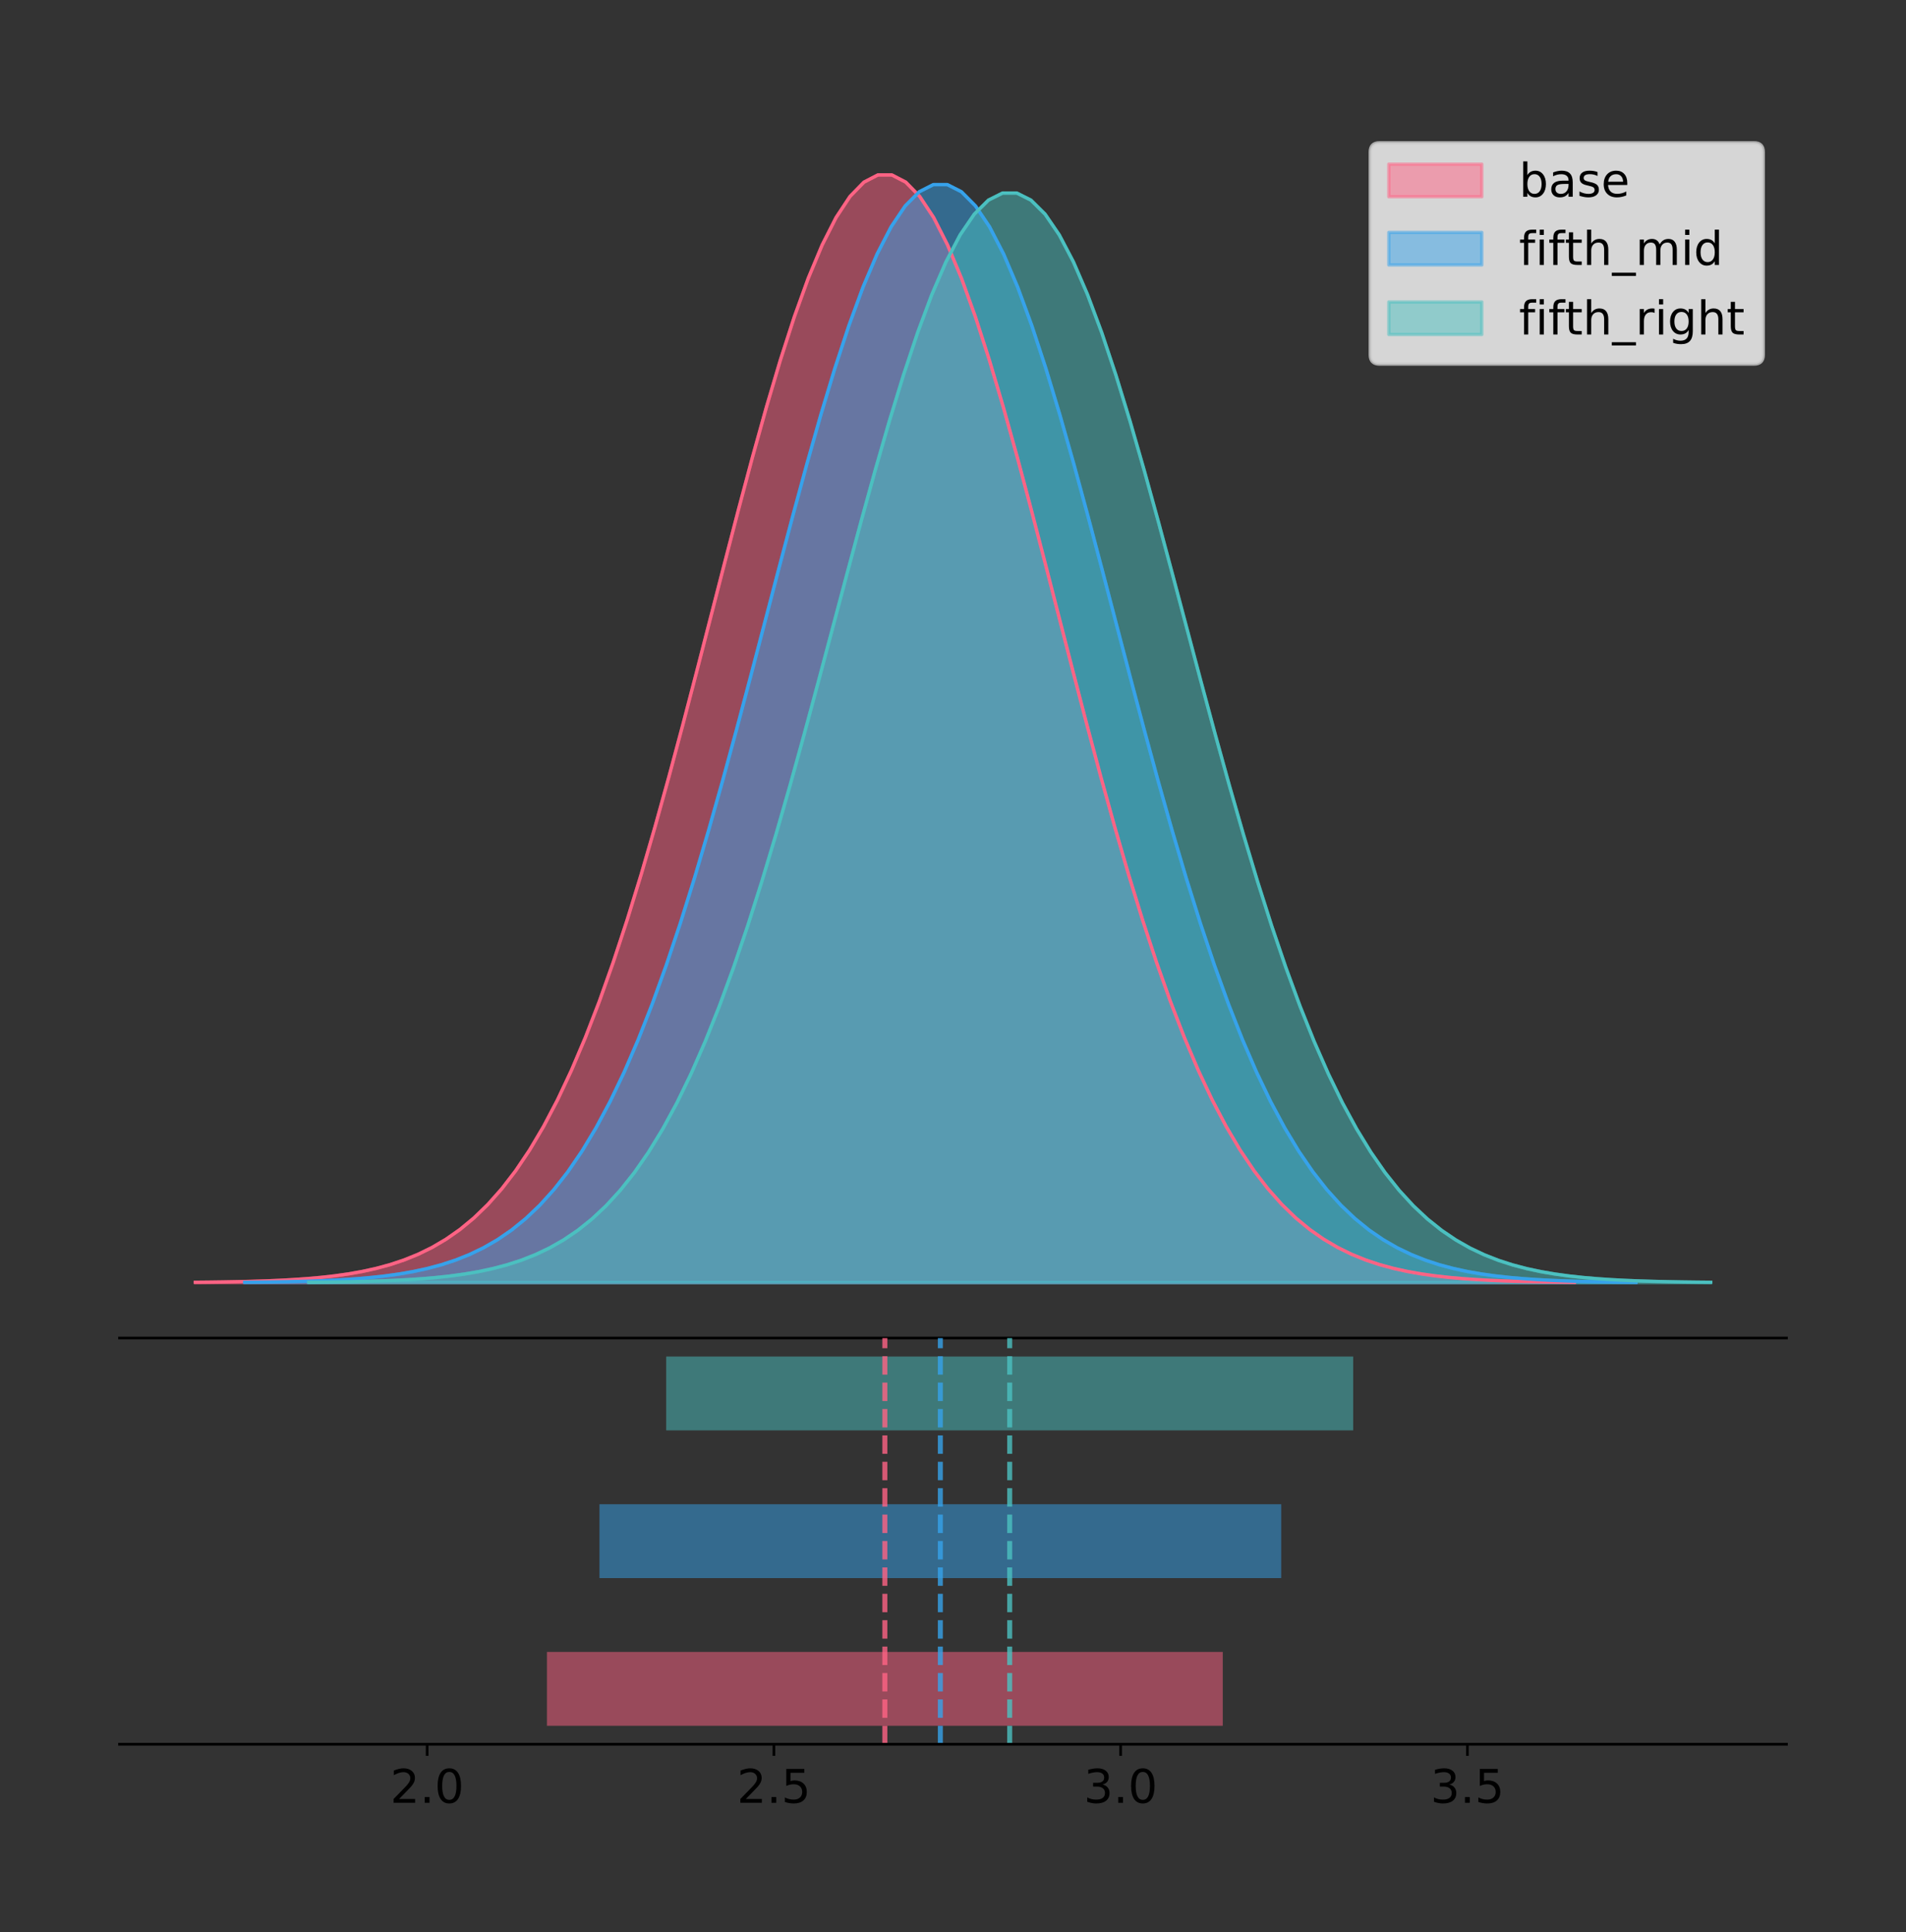 <?xml version="1.0" encoding="utf-8" standalone="no"?>
<!DOCTYPE svg PUBLIC "-//W3C//DTD SVG 1.1//EN"
  "http://www.w3.org/Graphics/SVG/1.1/DTD/svg11.dtd">
<!-- Created with matplotlib (https://matplotlib.org/) -->
<svg height="581.789pt" version="1.1" viewBox="0 0 574.2 581.789" width="574.2pt" xmlns="http://www.w3.org/2000/svg" xmlns:xlink="http://www.w3.org/1999/xlink">
 <rect x="0" y="0" width="574.2" height="581.789" fill="#333333" stroke="none"/>
 <defs>
  <style type="text/css">
*{stroke-linecap:butt;stroke-linejoin:round;}
  </style>
 </defs>
 <g id="figure_1">
  <g id="patch_1">
   <path d="M 0 581.789 
L 574.2 581.789 
L 574.2 0 
L 0 0 
z
" style="fill:none;"/>
  </g>
  <g id="axes_1">
   <g id="patch_2">
    <path d="M 36 402.93 
L 538.2 402.93 
L 538.2 36 
L 36 36 
z
" style="fill:none;"/>
   </g>
   <g id="PolyCollection_1">
    <defs>
     <path d="M 58.827 -195.538 
L 58.827 -195.65 
L 63.024 -195.692 
L 67.221 -195.749 
L 71.418 -195.825 
L 75.615 -195.925 
L 79.812 -196.058 
L 84.008 -196.23 
L 88.205 -196.455 
L 92.402 -196.744 
L 96.599 -197.115 
L 100.796 -197.585 
L 104.993 -198.179 
L 109.19 -198.923 
L 113.386 -199.848 
L 117.583 -200.99 
L 121.78 -202.39 
L 125.977 -204.093 
L 130.174 -206.151 
L 134.371 -208.617 
L 138.568 -211.552 
L 142.765 -215.017 
L 146.961 -219.078 
L 151.158 -223.801 
L 155.355 -229.25 
L 159.552 -235.488 
L 163.749 -242.572 
L 167.946 -250.552 
L 172.143 -259.468 
L 176.339 -269.344 
L 180.536 -280.192 
L 184.733 -292.002 
L 188.93 -304.744 
L 193.127 -318.365 
L 197.324 -332.786 
L 201.521 -347.901 
L 205.717 -363.58 
L 209.914 -379.667 
L 214.111 -395.98 
L 218.308 -412.318 
L 222.505 -428.462 
L 226.702 -444.18 
L 230.899 -459.23 
L 235.096 -473.372 
L 239.292 -486.366 
L 243.489 -497.987 
L 247.686 -508.025 
L 251.883 -516.294 
L 256.08 -522.64 
L 260.277 -526.94 
L 264.474 -529.111 
L 268.67 -529.111 
L 272.867 -526.94 
L 277.064 -522.64 
L 281.261 -516.294 
L 285.458 -508.025 
L 289.655 -497.987 
L 293.852 -486.366 
L 298.048 -473.372 
L 302.245 -459.23 
L 306.442 -444.18 
L 310.639 -428.462 
L 314.836 -412.318 
L 319.033 -395.98 
L 323.23 -379.667 
L 327.426 -363.58 
L 331.623 -347.901 
L 335.82 -332.786 
L 340.017 -318.365 
L 344.214 -304.744 
L 348.411 -292.002 
L 352.608 -280.192 
L 356.805 -269.344 
L 361.001 -259.468 
L 365.198 -250.552 
L 369.395 -242.572 
L 373.592 -235.488 
L 377.789 -229.25 
L 381.986 -223.801 
L 386.183 -219.078 
L 390.379 -215.017 
L 394.576 -211.552 
L 398.773 -208.617 
L 402.97 -206.151 
L 407.167 -204.093 
L 411.364 -202.39 
L 415.561 -200.99 
L 419.757 -199.848 
L 423.954 -198.923 
L 428.151 -198.179 
L 432.348 -197.585 
L 436.545 -197.115 
L 440.742 -196.744 
L 444.939 -196.455 
L 449.136 -196.23 
L 453.332 -196.058 
L 457.529 -195.925 
L 461.726 -195.825 
L 465.923 -195.749 
L 470.12 -195.692 
L 474.317 -195.65 
L 474.317 -195.538 
L 474.317 -195.538 
L 470.12 -195.538 
L 465.923 -195.538 
L 461.726 -195.538 
L 457.529 -195.538 
L 453.332 -195.538 
L 449.136 -195.538 
L 444.939 -195.538 
L 440.742 -195.538 
L 436.545 -195.538 
L 432.348 -195.538 
L 428.151 -195.538 
L 423.954 -195.538 
L 419.757 -195.538 
L 415.561 -195.538 
L 411.364 -195.538 
L 407.167 -195.538 
L 402.97 -195.538 
L 398.773 -195.538 
L 394.576 -195.538 
L 390.379 -195.538 
L 386.183 -195.538 
L 381.986 -195.538 
L 377.789 -195.538 
L 373.592 -195.538 
L 369.395 -195.538 
L 365.198 -195.538 
L 361.001 -195.538 
L 356.805 -195.538 
L 352.608 -195.538 
L 348.411 -195.538 
L 344.214 -195.538 
L 340.017 -195.538 
L 335.82 -195.538 
L 331.623 -195.538 
L 327.426 -195.538 
L 323.23 -195.538 
L 319.033 -195.538 
L 314.836 -195.538 
L 310.639 -195.538 
L 306.442 -195.538 
L 302.245 -195.538 
L 298.048 -195.538 
L 293.852 -195.538 
L 289.655 -195.538 
L 285.458 -195.538 
L 281.261 -195.538 
L 277.064 -195.538 
L 272.867 -195.538 
L 268.67 -195.538 
L 264.474 -195.538 
L 260.277 -195.538 
L 256.08 -195.538 
L 251.883 -195.538 
L 247.686 -195.538 
L 243.489 -195.538 
L 239.292 -195.538 
L 235.096 -195.538 
L 230.899 -195.538 
L 226.702 -195.538 
L 222.505 -195.538 
L 218.308 -195.538 
L 214.111 -195.538 
L 209.914 -195.538 
L 205.717 -195.538 
L 201.521 -195.538 
L 197.324 -195.538 
L 193.127 -195.538 
L 188.93 -195.538 
L 184.733 -195.538 
L 180.536 -195.538 
L 176.339 -195.538 
L 172.143 -195.538 
L 167.946 -195.538 
L 163.749 -195.538 
L 159.552 -195.538 
L 155.355 -195.538 
L 151.158 -195.538 
L 146.961 -195.538 
L 142.765 -195.538 
L 138.568 -195.538 
L 134.371 -195.538 
L 130.174 -195.538 
L 125.977 -195.538 
L 121.78 -195.538 
L 117.583 -195.538 
L 113.386 -195.538 
L 109.19 -195.538 
L 104.993 -195.538 
L 100.796 -195.538 
L 96.599 -195.538 
L 92.402 -195.538 
L 88.205 -195.538 
L 84.008 -195.538 
L 79.812 -195.538 
L 75.615 -195.538 
L 71.418 -195.538 
L 67.221 -195.538 
L 63.024 -195.538 
L 58.827 -195.538 
z
" id="m11564d57f1" style="stroke:#ff6384;stroke-opacity:0.5;"/>
    </defs>
    <g clip-path="url(#p202fcf1173)">
     <use style="fill:#ff6384;fill-opacity:0.5;stroke:#ff6384;stroke-opacity:0.5;" x="0" xlink:href="#m11564d57f1" y="581.789"/>
    </g>
   </g>
   <g id="PolyCollection_2">
    <defs>
     <path d="M 73.71 -195.538 
L 73.71 -195.649 
L 77.944 -195.691 
L 82.178 -195.747 
L 86.412 -195.822 
L 90.646 -195.922 
L 94.879 -196.053 
L 99.113 -196.224 
L 103.347 -196.447 
L 107.581 -196.734 
L 111.815 -197.101 
L 116.049 -197.567 
L 120.282 -198.156 
L 124.516 -198.893 
L 128.75 -199.81 
L 132.984 -200.942 
L 137.218 -202.33 
L 141.452 -204.019 
L 145.686 -206.058 
L 149.919 -208.503 
L 154.153 -211.412 
L 158.387 -214.847 
L 162.621 -218.872 
L 166.855 -223.554 
L 171.089 -228.955 
L 175.323 -235.139 
L 179.556 -242.161 
L 183.79 -250.072 
L 188.024 -258.909 
L 192.258 -268.699 
L 196.492 -279.452 
L 200.726 -291.159 
L 204.959 -303.79 
L 209.193 -317.292 
L 213.427 -331.587 
L 217.661 -346.57 
L 221.895 -362.112 
L 226.129 -378.058 
L 230.363 -394.229 
L 234.596 -410.425 
L 238.83 -426.428 
L 243.064 -442.008 
L 247.298 -456.927 
L 251.532 -470.944 
L 255.766 -483.825 
L 260 -495.345 
L 264.233 -505.295 
L 268.467 -513.492 
L 272.701 -519.782 
L 276.935 -524.044 
L 281.169 -526.197 
L 285.403 -526.197 
L 289.636 -524.044 
L 293.87 -519.782 
L 298.104 -513.492 
L 302.338 -505.295 
L 306.572 -495.345 
L 310.806 -483.825 
L 315.04 -470.944 
L 319.273 -456.927 
L 323.507 -442.008 
L 327.741 -426.428 
L 331.975 -410.425 
L 336.209 -394.229 
L 340.443 -378.058 
L 344.677 -362.112 
L 348.91 -346.57 
L 353.144 -331.587 
L 357.378 -317.292 
L 361.612 -303.79 
L 365.846 -291.159 
L 370.08 -279.452 
L 374.313 -268.699 
L 378.547 -258.909 
L 382.781 -250.072 
L 387.015 -242.161 
L 391.249 -235.139 
L 395.483 -228.955 
L 399.717 -223.554 
L 403.95 -218.872 
L 408.184 -214.847 
L 412.418 -211.412 
L 416.652 -208.503 
L 420.886 -206.058 
L 425.12 -204.019 
L 429.354 -202.33 
L 433.587 -200.942 
L 437.821 -199.81 
L 442.055 -198.893 
L 446.289 -198.156 
L 450.523 -197.567 
L 454.757 -197.101 
L 458.99 -196.734 
L 463.224 -196.447 
L 467.458 -196.224 
L 471.692 -196.053 
L 475.926 -195.922 
L 480.16 -195.822 
L 484.394 -195.747 
L 488.627 -195.691 
L 492.861 -195.649 
L 492.861 -195.538 
L 492.861 -195.538 
L 488.627 -195.538 
L 484.394 -195.538 
L 480.16 -195.538 
L 475.926 -195.538 
L 471.692 -195.538 
L 467.458 -195.538 
L 463.224 -195.538 
L 458.99 -195.538 
L 454.757 -195.538 
L 450.523 -195.538 
L 446.289 -195.538 
L 442.055 -195.538 
L 437.821 -195.538 
L 433.587 -195.538 
L 429.354 -195.538 
L 425.12 -195.538 
L 420.886 -195.538 
L 416.652 -195.538 
L 412.418 -195.538 
L 408.184 -195.538 
L 403.95 -195.538 
L 399.717 -195.538 
L 395.483 -195.538 
L 391.249 -195.538 
L 387.015 -195.538 
L 382.781 -195.538 
L 378.547 -195.538 
L 374.313 -195.538 
L 370.08 -195.538 
L 365.846 -195.538 
L 361.612 -195.538 
L 357.378 -195.538 
L 353.144 -195.538 
L 348.91 -195.538 
L 344.677 -195.538 
L 340.443 -195.538 
L 336.209 -195.538 
L 331.975 -195.538 
L 327.741 -195.538 
L 323.507 -195.538 
L 319.273 -195.538 
L 315.04 -195.538 
L 310.806 -195.538 
L 306.572 -195.538 
L 302.338 -195.538 
L 298.104 -195.538 
L 293.87 -195.538 
L 289.636 -195.538 
L 285.403 -195.538 
L 281.169 -195.538 
L 276.935 -195.538 
L 272.701 -195.538 
L 268.467 -195.538 
L 264.233 -195.538 
L 260 -195.538 
L 255.766 -195.538 
L 251.532 -195.538 
L 247.298 -195.538 
L 243.064 -195.538 
L 238.83 -195.538 
L 234.596 -195.538 
L 230.363 -195.538 
L 226.129 -195.538 
L 221.895 -195.538 
L 217.661 -195.538 
L 213.427 -195.538 
L 209.193 -195.538 
L 204.959 -195.538 
L 200.726 -195.538 
L 196.492 -195.538 
L 192.258 -195.538 
L 188.024 -195.538 
L 183.79 -195.538 
L 179.556 -195.538 
L 175.323 -195.538 
L 171.089 -195.538 
L 166.855 -195.538 
L 162.621 -195.538 
L 158.387 -195.538 
L 154.153 -195.538 
L 149.919 -195.538 
L 145.686 -195.538 
L 141.452 -195.538 
L 137.218 -195.538 
L 132.984 -195.538 
L 128.75 -195.538 
L 124.516 -195.538 
L 120.282 -195.538 
L 116.049 -195.538 
L 111.815 -195.538 
L 107.581 -195.538 
L 103.347 -195.538 
L 99.113 -195.538 
L 94.879 -195.538 
L 90.646 -195.538 
L 86.412 -195.538 
L 82.178 -195.538 
L 77.944 -195.538 
L 73.71 -195.538 
z
" id="m8782c387c2" style="stroke:#36a2eb;stroke-opacity:0.5;"/>
    </defs>
    <g clip-path="url(#p202fcf1173)">
     <use style="fill:#36a2eb;fill-opacity:0.5;stroke:#36a2eb;stroke-opacity:0.5;" x="0" xlink:href="#m8782c387c2" y="581.789"/>
    </g>
   </g>
   <g id="PolyCollection_3">
    <defs>
     <path d="M 92.983 -195.538 
L 92.983 -195.648 
L 97.249 -195.69 
L 101.516 -195.746 
L 105.783 -195.82 
L 110.049 -195.919 
L 114.316 -196.049 
L 118.582 -196.219 
L 122.849 -196.44 
L 127.115 -196.725 
L 131.382 -197.089 
L 135.649 -197.552 
L 139.915 -198.136 
L 144.182 -198.868 
L 148.448 -199.778 
L 152.715 -200.901 
L 156.981 -202.278 
L 161.248 -203.954 
L 165.514 -205.977 
L 169.781 -208.403 
L 174.048 -211.29 
L 178.314 -214.699 
L 182.581 -218.693 
L 186.847 -223.339 
L 191.114 -228.699 
L 195.38 -234.835 
L 199.647 -241.804 
L 203.914 -249.654 
L 208.18 -258.423 
L 212.447 -268.139 
L 216.713 -278.809 
L 220.98 -290.426 
L 225.246 -302.96 
L 229.513 -316.359 
L 233.779 -330.544 
L 238.046 -345.412 
L 242.313 -360.835 
L 246.579 -376.659 
L 250.846 -392.706 
L 255.112 -408.777 
L 259.379 -424.657 
L 263.645 -440.118 
L 267.912 -454.922 
L 272.179 -468.833 
L 276.445 -481.615 
L 280.712 -493.046 
L 284.978 -502.92 
L 289.245 -511.054 
L 293.511 -517.296 
L 297.778 -521.526 
L 302.045 -523.661 
L 306.311 -523.661 
L 310.578 -521.526 
L 314.844 -517.296 
L 319.111 -511.054 
L 323.377 -502.92 
L 327.644 -493.046 
L 331.91 -481.615 
L 336.177 -468.833 
L 340.444 -454.922 
L 344.71 -440.118 
L 348.977 -424.657 
L 353.243 -408.777 
L 357.51 -392.706 
L 361.776 -376.659 
L 366.043 -360.835 
L 370.31 -345.412 
L 374.576 -330.544 
L 378.843 -316.359 
L 383.109 -302.96 
L 387.376 -290.426 
L 391.642 -278.809 
L 395.909 -268.139 
L 400.175 -258.423 
L 404.442 -249.654 
L 408.709 -241.804 
L 412.975 -234.835 
L 417.242 -228.699 
L 421.508 -223.339 
L 425.775 -218.693 
L 430.041 -214.699 
L 434.308 -211.29 
L 438.575 -208.403 
L 442.841 -205.977 
L 447.108 -203.954 
L 451.374 -202.278 
L 455.641 -200.901 
L 459.907 -199.778 
L 464.174 -198.868 
L 468.441 -198.136 
L 472.707 -197.552 
L 476.974 -197.089 
L 481.24 -196.725 
L 485.507 -196.44 
L 489.773 -196.219 
L 494.04 -196.049 
L 498.306 -195.919 
L 502.573 -195.82 
L 506.84 -195.746 
L 511.106 -195.69 
L 515.373 -195.648 
L 515.373 -195.538 
L 515.373 -195.538 
L 511.106 -195.538 
L 506.84 -195.538 
L 502.573 -195.538 
L 498.306 -195.538 
L 494.04 -195.538 
L 489.773 -195.538 
L 485.507 -195.538 
L 481.24 -195.538 
L 476.974 -195.538 
L 472.707 -195.538 
L 468.441 -195.538 
L 464.174 -195.538 
L 459.907 -195.538 
L 455.641 -195.538 
L 451.374 -195.538 
L 447.108 -195.538 
L 442.841 -195.538 
L 438.575 -195.538 
L 434.308 -195.538 
L 430.041 -195.538 
L 425.775 -195.538 
L 421.508 -195.538 
L 417.242 -195.538 
L 412.975 -195.538 
L 408.709 -195.538 
L 404.442 -195.538 
L 400.175 -195.538 
L 395.909 -195.538 
L 391.642 -195.538 
L 387.376 -195.538 
L 383.109 -195.538 
L 378.843 -195.538 
L 374.576 -195.538 
L 370.31 -195.538 
L 366.043 -195.538 
L 361.776 -195.538 
L 357.51 -195.538 
L 353.243 -195.538 
L 348.977 -195.538 
L 344.71 -195.538 
L 340.444 -195.538 
L 336.177 -195.538 
L 331.91 -195.538 
L 327.644 -195.538 
L 323.377 -195.538 
L 319.111 -195.538 
L 314.844 -195.538 
L 310.578 -195.538 
L 306.311 -195.538 
L 302.045 -195.538 
L 297.778 -195.538 
L 293.511 -195.538 
L 289.245 -195.538 
L 284.978 -195.538 
L 280.712 -195.538 
L 276.445 -195.538 
L 272.179 -195.538 
L 267.912 -195.538 
L 263.645 -195.538 
L 259.379 -195.538 
L 255.112 -195.538 
L 250.846 -195.538 
L 246.579 -195.538 
L 242.313 -195.538 
L 238.046 -195.538 
L 233.779 -195.538 
L 229.513 -195.538 
L 225.246 -195.538 
L 220.98 -195.538 
L 216.713 -195.538 
L 212.447 -195.538 
L 208.18 -195.538 
L 203.914 -195.538 
L 199.647 -195.538 
L 195.38 -195.538 
L 191.114 -195.538 
L 186.847 -195.538 
L 182.581 -195.538 
L 178.314 -195.538 
L 174.048 -195.538 
L 169.781 -195.538 
L 165.514 -195.538 
L 161.248 -195.538 
L 156.981 -195.538 
L 152.715 -195.538 
L 148.448 -195.538 
L 144.182 -195.538 
L 139.915 -195.538 
L 135.649 -195.538 
L 131.382 -195.538 
L 127.115 -195.538 
L 122.849 -195.538 
L 118.582 -195.538 
L 114.316 -195.538 
L 110.049 -195.538 
L 105.783 -195.538 
L 101.516 -195.538 
L 97.249 -195.538 
L 92.983 -195.538 
z
" id="md79ac54c3f" style="stroke:#4bc0c0;stroke-opacity:0.5;"/>
    </defs>
    <g clip-path="url(#p202fcf1173)">
     <use style="fill:#4bc0c0;fill-opacity:0.5;stroke:#4bc0c0;stroke-opacity:0.5;" x="0" xlink:href="#md79ac54c3f" y="581.789"/>
    </g>
   </g>
   <g id="line2d_1">
    <path clip-path="url(#p202fcf1173)" d="M 58.827 386.139 
L 63.024 386.097 
L 67.221 386.04 
L 71.418 385.965 
L 75.615 385.864 
L 79.812 385.732 
L 84.008 385.559 
L 88.205 385.334 
L 92.402 385.045 
L 96.599 384.675 
L 100.796 384.204 
L 104.993 383.61 
L 109.19 382.867 
L 113.386 381.941 
L 117.583 380.799 
L 121.78 379.399 
L 125.977 377.696 
L 130.174 375.639 
L 134.371 373.172 
L 138.568 370.238 
L 142.765 366.772 
L 146.961 362.711 
L 151.158 357.989 
L 155.355 352.539 
L 159.552 346.301 
L 163.749 339.217 
L 167.946 331.237 
L 172.143 322.322 
L 176.339 312.445 
L 180.536 301.597 
L 184.733 289.787 
L 188.93 277.045 
L 193.127 263.424 
L 197.324 249.004 
L 201.521 233.888 
L 205.717 218.209 
L 209.914 202.123 
L 214.111 185.809 
L 218.308 169.471 
L 222.505 153.327 
L 226.702 137.61 
L 230.899 122.559 
L 235.096 108.418 
L 239.292 95.423 
L 243.489 83.803 
L 247.686 73.765 
L 251.883 65.495 
L 256.08 59.15 
L 260.277 54.85 
L 264.474 52.679 
L 268.67 52.679 
L 272.867 54.85 
L 277.064 59.15 
L 281.261 65.495 
L 285.458 73.765 
L 289.655 83.803 
L 293.852 95.423 
L 298.048 108.418 
L 302.245 122.559 
L 306.442 137.61 
L 310.639 153.327 
L 314.836 169.471 
L 319.033 185.809 
L 323.23 202.123 
L 327.426 218.209 
L 331.623 233.888 
L 335.82 249.004 
L 340.017 263.424 
L 344.214 277.045 
L 348.411 289.787 
L 352.608 301.597 
L 356.805 312.445 
L 361.001 322.322 
L 365.198 331.237 
L 369.395 339.217 
L 373.592 346.301 
L 377.789 352.539 
L 381.986 357.989 
L 386.183 362.711 
L 390.379 366.772 
L 394.576 370.238 
L 398.773 373.172 
L 402.97 375.639 
L 407.167 377.696 
L 411.364 379.399 
L 415.561 380.799 
L 419.757 381.941 
L 423.954 382.867 
L 428.151 383.61 
L 432.348 384.204 
L 436.545 384.675 
L 440.742 385.045 
L 444.939 385.334 
L 449.136 385.559 
L 453.332 385.732 
L 457.529 385.864 
L 461.726 385.965 
L 465.923 386.04 
L 470.12 386.097 
L 474.317 386.139 
" style="fill:none;stroke:#ff6384;stroke-linecap:square;"/>
   </g>
   <g id="line2d_2">
    <path clip-path="url(#p202fcf1173)" d="M 73.71 386.14 
L 77.944 386.098 
L 82.178 386.042 
L 86.412 385.967 
L 90.646 385.867 
L 94.879 385.736 
L 99.113 385.565 
L 103.347 385.342 
L 107.581 385.056 
L 111.815 384.688 
L 116.049 384.222 
L 120.282 383.633 
L 124.516 382.896 
L 128.75 381.979 
L 132.984 380.847 
L 137.218 379.459 
L 141.452 377.771 
L 145.686 375.731 
L 149.919 373.287 
L 154.153 370.378 
L 158.387 366.943 
L 162.621 362.917 
L 166.855 358.236 
L 171.089 352.834 
L 175.323 346.65 
L 179.556 339.628 
L 183.79 331.718 
L 188.024 322.88 
L 192.258 313.09 
L 196.492 302.337 
L 200.726 290.63 
L 204.959 277.999 
L 209.193 264.497 
L 213.427 250.203 
L 217.661 235.219 
L 221.895 219.677 
L 226.129 203.731 
L 230.363 187.56 
L 234.596 171.365 
L 238.83 155.362 
L 243.064 139.782 
L 247.298 124.863 
L 251.532 110.845 
L 255.766 97.964 
L 260 86.445 
L 264.233 76.495 
L 268.467 68.297 
L 272.701 62.007 
L 276.935 57.745 
L 281.169 55.593 
L 285.403 55.593 
L 289.636 57.745 
L 293.87 62.007 
L 298.104 68.297 
L 302.338 76.495 
L 306.572 86.445 
L 310.806 97.964 
L 315.04 110.845 
L 319.273 124.863 
L 323.507 139.782 
L 327.741 155.362 
L 331.975 171.365 
L 336.209 187.56 
L 340.443 203.731 
L 344.677 219.677 
L 348.91 235.219 
L 353.144 250.203 
L 357.378 264.497 
L 361.612 277.999 
L 365.846 290.63 
L 370.08 302.337 
L 374.313 313.09 
L 378.547 322.88 
L 382.781 331.718 
L 387.015 339.628 
L 391.249 346.65 
L 395.483 352.834 
L 399.717 358.236 
L 403.95 362.917 
L 408.184 366.943 
L 412.418 370.378 
L 416.652 373.287 
L 420.886 375.731 
L 425.12 377.771 
L 429.354 379.459 
L 433.587 380.847 
L 437.821 381.979 
L 442.055 382.896 
L 446.289 383.633 
L 450.523 384.222 
L 454.757 384.688 
L 458.99 385.056 
L 463.224 385.342 
L 467.458 385.565 
L 471.692 385.736 
L 475.926 385.867 
L 480.16 385.967 
L 484.394 386.042 
L 488.627 386.098 
L 492.861 386.14 
" style="fill:none;stroke:#36a2eb;stroke-linecap:square;"/>
   </g>
   <g id="line2d_3">
    <path clip-path="url(#p202fcf1173)" d="M 92.983 386.141 
L 97.249 386.1 
L 101.516 386.044 
L 105.783 385.969 
L 110.049 385.87 
L 114.316 385.74 
L 118.582 385.57 
L 122.849 385.349 
L 127.115 385.065 
L 131.382 384.7 
L 135.649 384.238 
L 139.915 383.653 
L 144.182 382.922 
L 148.448 382.012 
L 152.715 380.888 
L 156.981 379.511 
L 161.248 377.836 
L 165.514 375.812 
L 169.781 373.386 
L 174.048 370.499 
L 178.314 367.091 
L 182.581 363.096 
L 186.847 358.45 
L 191.114 353.09 
L 195.38 346.954 
L 199.647 339.985 
L 203.914 332.136 
L 208.18 323.366 
L 212.447 313.651 
L 216.713 302.98 
L 220.98 291.363 
L 225.246 278.829 
L 229.513 265.431 
L 233.779 251.246 
L 238.046 236.377 
L 242.313 220.954 
L 246.579 205.131 
L 250.846 189.084 
L 255.112 173.013 
L 259.379 157.132 
L 263.645 141.672 
L 267.912 126.867 
L 272.179 112.957 
L 276.445 100.175 
L 280.712 88.744 
L 284.978 78.87 
L 289.245 70.735 
L 293.511 64.493 
L 297.778 60.264 
L 302.045 58.128 
L 306.311 58.128 
L 310.578 60.264 
L 314.844 64.493 
L 319.111 70.735 
L 323.377 78.87 
L 327.644 88.744 
L 331.91 100.175 
L 336.177 112.957 
L 340.444 126.867 
L 344.71 141.672 
L 348.977 157.132 
L 353.243 173.013 
L 357.51 189.084 
L 361.776 205.131 
L 366.043 220.954 
L 370.31 236.377 
L 374.576 251.246 
L 378.843 265.431 
L 383.109 278.829 
L 387.376 291.363 
L 391.642 302.98 
L 395.909 313.651 
L 400.175 323.366 
L 404.442 332.136 
L 408.709 339.985 
L 412.975 346.954 
L 417.242 353.09 
L 421.508 358.45 
L 425.775 363.096 
L 430.041 367.091 
L 434.308 370.499 
L 438.575 373.386 
L 442.841 375.812 
L 447.108 377.836 
L 451.374 379.511 
L 455.641 380.888 
L 459.907 382.012 
L 464.174 382.922 
L 468.441 383.653 
L 472.707 384.238 
L 476.974 384.7 
L 481.24 385.065 
L 485.507 385.349 
L 489.773 385.57 
L 494.04 385.74 
L 498.306 385.87 
L 502.573 385.969 
L 506.84 386.044 
L 511.106 386.1 
L 515.373 386.141 
" style="fill:none;stroke:#4bc0c0;stroke-linecap:square;"/>
   </g>
   <g id="patch_3">
    <path d="M 36 402.93 
L 538.2 402.93 
" style="fill:none;stroke:#000000;stroke-linecap:square;stroke-linejoin:miter;stroke-width:0.8;"/>
   </g>
   <g id="legend_1">
    <g id="patch_4">
     <path d="M 415.602 109.627 
L 528.4 109.627 
Q 531.2 109.627 531.2 106.827 
L 531.2 45.8 
Q 531.2 43 528.4 43 
L 415.602 43 
Q 412.802 43 412.802 45.8 
L 412.802 106.827 
Q 412.802 109.627 415.602 109.627 
z
" style="fill:#ffffff;opacity:0.8;stroke:#cccccc;stroke-linejoin:miter;"/>
    </g>
    <g id="patch_5">
     <path d="M 418.402 59.238 
L 446.402 59.238 
L 446.402 49.438 
L 418.402 49.438 
z
" style="fill:#ff6384;opacity:0.5;stroke:#ff6384;stroke-linejoin:miter;"/>
    </g>
    <g id="text_1">
     <!-- base -->
     <defs>
      <path d="M 48.688 27.297 
Q 48.688 37.203 44.609 42.844 
Q 40.531 48.484 33.406 48.484 
Q 26.266 48.484 22.188 42.844 
Q 18.109 37.203 18.109 27.297 
Q 18.109 17.391 22.188 11.75 
Q 26.266 6.109 33.406 6.109 
Q 40.531 6.109 44.609 11.75 
Q 48.688 17.391 48.688 27.297 
z
M 18.109 46.391 
Q 20.953 51.266 25.266 53.625 
Q 29.594 56 35.594 56 
Q 45.562 56 51.781 48.094 
Q 58.016 40.188 58.016 27.297 
Q 58.016 14.406 51.781 6.484 
Q 45.562 -1.422 35.594 -1.422 
Q 29.594 -1.422 25.266 0.953 
Q 20.953 3.328 18.109 8.203 
L 18.109 0 
L 9.078 0 
L 9.078 75.984 
L 18.109 75.984 
z
" id="DejaVuSans-98"/>
      <path d="M 34.281 27.484 
Q 23.391 27.484 19.188 25 
Q 14.984 22.516 14.984 16.5 
Q 14.984 11.719 18.141 8.906 
Q 21.297 6.109 26.703 6.109 
Q 34.188 6.109 38.703 11.406 
Q 43.219 16.703 43.219 25.484 
L 43.219 27.484 
z
M 52.203 31.203 
L 52.203 0 
L 43.219 0 
L 43.219 8.297 
Q 40.141 3.328 35.547 0.953 
Q 30.953 -1.422 24.312 -1.422 
Q 15.922 -1.422 10.953 3.297 
Q 6 8.016 6 15.922 
Q 6 25.141 12.172 29.828 
Q 18.359 34.516 30.609 34.516 
L 43.219 34.516 
L 43.219 35.406 
Q 43.219 41.609 39.141 45 
Q 35.062 48.391 27.688 48.391 
Q 23 48.391 18.547 47.266 
Q 14.109 46.141 10.016 43.891 
L 10.016 52.203 
Q 14.938 54.109 19.578 55.047 
Q 24.219 56 28.609 56 
Q 40.484 56 46.344 49.844 
Q 52.203 43.703 52.203 31.203 
z
" id="DejaVuSans-97"/>
      <path d="M 44.281 53.078 
L 44.281 44.578 
Q 40.484 46.531 36.375 47.5 
Q 32.281 48.484 27.875 48.484 
Q 21.188 48.484 17.844 46.438 
Q 14.5 44.391 14.5 40.281 
Q 14.5 37.156 16.891 35.375 
Q 19.281 33.594 26.516 31.984 
L 29.594 31.297 
Q 39.156 29.25 43.188 25.516 
Q 47.219 21.781 47.219 15.094 
Q 47.219 7.469 41.188 3.016 
Q 35.156 -1.422 24.609 -1.422 
Q 20.219 -1.422 15.453 -0.562 
Q 10.688 0.297 5.422 2 
L 5.422 11.281 
Q 10.406 8.688 15.234 7.391 
Q 20.062 6.109 24.812 6.109 
Q 31.156 6.109 34.562 8.281 
Q 37.984 10.453 37.984 14.406 
Q 37.984 18.062 35.516 20.016 
Q 33.062 21.969 24.703 23.781 
L 21.578 24.516 
Q 13.234 26.266 9.516 29.906 
Q 5.812 33.547 5.812 39.891 
Q 5.812 47.609 11.281 51.797 
Q 16.75 56 26.812 56 
Q 31.781 56 36.172 55.266 
Q 40.578 54.547 44.281 53.078 
z
" id="DejaVuSans-115"/>
      <path d="M 56.203 29.594 
L 56.203 25.203 
L 14.891 25.203 
Q 15.484 15.922 20.484 11.062 
Q 25.484 6.203 34.422 6.203 
Q 39.594 6.203 44.453 7.469 
Q 49.312 8.734 54.109 11.281 
L 54.109 2.781 
Q 49.266 0.734 44.188 -0.344 
Q 39.109 -1.422 33.891 -1.422 
Q 20.797 -1.422 13.156 6.188 
Q 5.516 13.812 5.516 26.812 
Q 5.516 40.234 12.766 48.109 
Q 20.016 56 32.328 56 
Q 43.359 56 49.781 48.891 
Q 56.203 41.797 56.203 29.594 
z
M 47.219 32.234 
Q 47.125 39.594 43.094 43.984 
Q 39.062 48.391 32.422 48.391 
Q 24.906 48.391 20.391 44.141 
Q 15.875 39.891 15.188 32.172 
z
" id="DejaVuSans-101"/>
     </defs>
     <g transform="translate(457.602 59.238)scale(0.14 -0.14)">
      <use xlink:href="#DejaVuSans-98"/>
      <use x="63.477" xlink:href="#DejaVuSans-97"/>
      <use x="124.756" xlink:href="#DejaVuSans-115"/>
      <use x="176.855" xlink:href="#DejaVuSans-101"/>
     </g>
    </g>
    <g id="patch_6">
     <path d="M 418.402 79.787 
L 446.402 79.787 
L 446.402 69.987 
L 418.402 69.987 
z
" style="fill:#36a2eb;opacity:0.5;stroke:#36a2eb;stroke-linejoin:miter;"/>
    </g>
    <g id="text_2">
     <!-- fifth_mid -->
     <defs>
      <path d="M 37.109 75.984 
L 37.109 68.5 
L 28.516 68.5 
Q 23.688 68.5 21.797 66.547 
Q 19.922 64.594 19.922 59.516 
L 19.922 54.688 
L 34.719 54.688 
L 34.719 47.703 
L 19.922 47.703 
L 19.922 0 
L 10.891 0 
L 10.891 47.703 
L 2.297 47.703 
L 2.297 54.688 
L 10.891 54.688 
L 10.891 58.5 
Q 10.891 67.625 15.141 71.797 
Q 19.391 75.984 28.609 75.984 
z
" id="DejaVuSans-102"/>
      <path d="M 9.422 54.688 
L 18.406 54.688 
L 18.406 0 
L 9.422 0 
z
M 9.422 75.984 
L 18.406 75.984 
L 18.406 64.594 
L 9.422 64.594 
z
" id="DejaVuSans-105"/>
      <path d="M 18.312 70.219 
L 18.312 54.688 
L 36.812 54.688 
L 36.812 47.703 
L 18.312 47.703 
L 18.312 18.016 
Q 18.312 11.328 20.141 9.422 
Q 21.969 7.516 27.594 7.516 
L 36.812 7.516 
L 36.812 0 
L 27.594 0 
Q 17.188 0 13.234 3.875 
Q 9.281 7.766 9.281 18.016 
L 9.281 47.703 
L 2.688 47.703 
L 2.688 54.688 
L 9.281 54.688 
L 9.281 70.219 
z
" id="DejaVuSans-116"/>
      <path d="M 54.891 33.016 
L 54.891 0 
L 45.906 0 
L 45.906 32.719 
Q 45.906 40.484 42.875 44.328 
Q 39.844 48.188 33.797 48.188 
Q 26.516 48.188 22.312 43.547 
Q 18.109 38.922 18.109 30.906 
L 18.109 0 
L 9.078 0 
L 9.078 75.984 
L 18.109 75.984 
L 18.109 46.188 
Q 21.344 51.125 25.703 53.562 
Q 30.078 56 35.797 56 
Q 45.219 56 50.047 50.172 
Q 54.891 44.344 54.891 33.016 
z
" id="DejaVuSans-104"/>
      <path d="M 50.984 -16.609 
L 50.984 -23.578 
L -0.984 -23.578 
L -0.984 -16.609 
z
" id="DejaVuSans-95"/>
      <path d="M 52 44.188 
Q 55.375 50.25 60.062 53.125 
Q 64.75 56 71.094 56 
Q 79.641 56 84.281 50.016 
Q 88.922 44.047 88.922 33.016 
L 88.922 0 
L 79.891 0 
L 79.891 32.719 
Q 79.891 40.578 77.094 44.375 
Q 74.312 48.188 68.609 48.188 
Q 61.625 48.188 57.562 43.547 
Q 53.516 38.922 53.516 30.906 
L 53.516 0 
L 44.484 0 
L 44.484 32.719 
Q 44.484 40.625 41.703 44.406 
Q 38.922 48.188 33.109 48.188 
Q 26.219 48.188 22.156 43.531 
Q 18.109 38.875 18.109 30.906 
L 18.109 0 
L 9.078 0 
L 9.078 54.688 
L 18.109 54.688 
L 18.109 46.188 
Q 21.188 51.219 25.484 53.609 
Q 29.781 56 35.688 56 
Q 41.656 56 45.828 52.969 
Q 50 49.953 52 44.188 
z
" id="DejaVuSans-109"/>
      <path d="M 45.406 46.391 
L 45.406 75.984 
L 54.391 75.984 
L 54.391 0 
L 45.406 0 
L 45.406 8.203 
Q 42.578 3.328 38.25 0.953 
Q 33.938 -1.422 27.875 -1.422 
Q 17.969 -1.422 11.734 6.484 
Q 5.516 14.406 5.516 27.297 
Q 5.516 40.188 11.734 48.094 
Q 17.969 56 27.875 56 
Q 33.938 56 38.25 53.625 
Q 42.578 51.266 45.406 46.391 
z
M 14.797 27.297 
Q 14.797 17.391 18.875 11.75 
Q 22.953 6.109 30.078 6.109 
Q 37.203 6.109 41.297 11.75 
Q 45.406 17.391 45.406 27.297 
Q 45.406 37.203 41.297 42.844 
Q 37.203 48.484 30.078 48.484 
Q 22.953 48.484 18.875 42.844 
Q 14.797 37.203 14.797 27.297 
z
" id="DejaVuSans-100"/>
     </defs>
     <g transform="translate(457.602 79.787)scale(0.14 -0.14)">
      <use xlink:href="#DejaVuSans-102"/>
      <use x="35.205" xlink:href="#DejaVuSans-105"/>
      <use x="62.988" xlink:href="#DejaVuSans-102"/>
      <use x="98.178" xlink:href="#DejaVuSans-116"/>
      <use x="137.387" xlink:href="#DejaVuSans-104"/>
      <use x="200.766" xlink:href="#DejaVuSans-95"/>
      <use x="250.766" xlink:href="#DejaVuSans-109"/>
      <use x="348.178" xlink:href="#DejaVuSans-105"/>
      <use x="375.961" xlink:href="#DejaVuSans-100"/>
     </g>
    </g>
    <g id="patch_7">
     <path d="M 418.402 100.726 
L 446.402 100.726 
L 446.402 90.926 
L 418.402 90.926 
z
" style="fill:#4bc0c0;opacity:0.5;stroke:#4bc0c0;stroke-linejoin:miter;"/>
    </g>
    <g id="text_3">
     <!-- fifth_right -->
     <defs>
      <path d="M 41.109 46.297 
Q 39.594 47.172 37.812 47.578 
Q 36.031 48 33.891 48 
Q 26.266 48 22.188 43.047 
Q 18.109 38.094 18.109 28.812 
L 18.109 0 
L 9.078 0 
L 9.078 54.688 
L 18.109 54.688 
L 18.109 46.188 
Q 20.953 51.172 25.484 53.578 
Q 30.031 56 36.531 56 
Q 37.453 56 38.578 55.875 
Q 39.703 55.766 41.062 55.516 
z
" id="DejaVuSans-114"/>
      <path d="M 45.406 27.984 
Q 45.406 37.75 41.375 43.109 
Q 37.359 48.484 30.078 48.484 
Q 22.859 48.484 18.828 43.109 
Q 14.797 37.75 14.797 27.984 
Q 14.797 18.266 18.828 12.891 
Q 22.859 7.516 30.078 7.516 
Q 37.359 7.516 41.375 12.891 
Q 45.406 18.266 45.406 27.984 
z
M 54.391 6.781 
Q 54.391 -7.172 48.188 -13.984 
Q 42 -20.797 29.203 -20.797 
Q 24.469 -20.797 20.266 -20.094 
Q 16.062 -19.391 12.109 -17.922 
L 12.109 -9.188 
Q 16.062 -11.328 19.922 -12.344 
Q 23.781 -13.375 27.781 -13.375 
Q 36.625 -13.375 41.016 -8.766 
Q 45.406 -4.156 45.406 5.172 
L 45.406 9.625 
Q 42.625 4.781 38.281 2.391 
Q 33.938 0 27.875 0 
Q 17.828 0 11.672 7.656 
Q 5.516 15.328 5.516 27.984 
Q 5.516 40.672 11.672 48.328 
Q 17.828 56 27.875 56 
Q 33.938 56 38.281 53.609 
Q 42.625 51.219 45.406 46.391 
L 45.406 54.688 
L 54.391 54.688 
z
" id="DejaVuSans-103"/>
     </defs>
     <g transform="translate(457.602 100.726)scale(0.14 -0.14)">
      <use xlink:href="#DejaVuSans-102"/>
      <use x="35.205" xlink:href="#DejaVuSans-105"/>
      <use x="62.988" xlink:href="#DejaVuSans-102"/>
      <use x="98.178" xlink:href="#DejaVuSans-116"/>
      <use x="137.387" xlink:href="#DejaVuSans-104"/>
      <use x="200.766" xlink:href="#DejaVuSans-95"/>
      <use x="250.766" xlink:href="#DejaVuSans-114"/>
      <use x="291.879" xlink:href="#DejaVuSans-105"/>
      <use x="319.662" xlink:href="#DejaVuSans-103"/>
      <use x="383.139" xlink:href="#DejaVuSans-104"/>
      <use x="446.518" xlink:href="#DejaVuSans-116"/>
     </g>
    </g>
   </g>
  </g>
  <g id="axes_2">
   <g id="patch_8">
    <path d="M 36 525.24 
L 538.2 525.24 
L 538.2 402.93 
L 36 402.93 
z
" style="fill:none;"/>
   </g>
   <g id="patch_9">
    <path clip-path="url(#p6a6dec7f8e)" d="M 164.777 519.68 
L 368.367 519.68 
L 368.367 497.442 
L 164.777 497.442 
z
" style="fill:#ff6384;opacity:0.5;"/>
   </g>
   <g id="patch_10">
    <path clip-path="url(#p6a6dec7f8e)" d="M 180.594 475.204 
L 385.978 475.204 
L 385.978 452.966 
L 180.594 452.966 
z
" style="fill:#36a2eb;opacity:0.5;"/>
   </g>
   <g id="patch_11">
    <path clip-path="url(#p6a6dec7f8e)" d="M 200.692 430.728 
L 407.663 430.728 
L 407.663 408.49 
L 200.692 408.49 
z
" style="fill:#4bc0c0;opacity:0.5;"/>
   </g>
   <g id="matplotlib.axis_1">
    <g id="xtick_1">
     <g id="line2d_4">
      <defs>
       <path d="M 0 0 
L 0 3.5 
" id="m62ad72846f" style="stroke:#000000;stroke-width:0.8;"/>
      </defs>
      <g>
       <use style="stroke:#000000;stroke-width:0.8;" x="128.684" xlink:href="#m62ad72846f" y="525.24"/>
      </g>
     </g>
     <g id="text_4">
      <!-- 2.0 -->
      <defs>
       <path d="M 19.188 8.297 
L 53.609 8.297 
L 53.609 0 
L 7.328 0 
L 7.328 8.297 
Q 12.938 14.109 22.625 23.891 
Q 32.328 33.688 34.812 36.531 
Q 39.547 41.844 41.422 45.531 
Q 43.312 49.219 43.312 52.781 
Q 43.312 58.594 39.234 62.25 
Q 35.156 65.922 28.609 65.922 
Q 23.969 65.922 18.812 64.312 
Q 13.672 62.703 7.812 59.422 
L 7.812 69.391 
Q 13.766 71.781 18.938 73 
Q 24.125 74.219 28.422 74.219 
Q 39.75 74.219 46.484 68.547 
Q 53.219 62.891 53.219 53.422 
Q 53.219 48.922 51.531 44.891 
Q 49.859 40.875 45.406 35.406 
Q 44.188 33.984 37.641 27.219 
Q 31.109 20.453 19.188 8.297 
z
" id="DejaVuSans-50"/>
       <path d="M 10.688 12.406 
L 21 12.406 
L 21 0 
L 10.688 0 
z
" id="DejaVuSans-46"/>
       <path d="M 31.781 66.406 
Q 24.172 66.406 20.328 58.906 
Q 16.5 51.422 16.5 36.375 
Q 16.5 21.391 20.328 13.891 
Q 24.172 6.391 31.781 6.391 
Q 39.453 6.391 43.281 13.891 
Q 47.125 21.391 47.125 36.375 
Q 47.125 51.422 43.281 58.906 
Q 39.453 66.406 31.781 66.406 
z
M 31.781 74.219 
Q 44.047 74.219 50.516 64.516 
Q 56.984 54.828 56.984 36.375 
Q 56.984 17.969 50.516 8.266 
Q 44.047 -1.422 31.781 -1.422 
Q 19.531 -1.422 13.062 8.266 
Q 6.594 17.969 6.594 36.375 
Q 6.594 54.828 13.062 64.516 
Q 19.531 74.219 31.781 74.219 
z
" id="DejaVuSans-48"/>
      </defs>
      <g transform="translate(117.552 542.878)scale(0.14 -0.14)">
       <use xlink:href="#DejaVuSans-50"/>
       <use x="63.623" xlink:href="#DejaVuSans-46"/>
       <use x="95.41" xlink:href="#DejaVuSans-48"/>
      </g>
     </g>
    </g>
    <g id="xtick_2">
     <g id="line2d_5">
      <g>
       <use style="stroke:#000000;stroke-width:0.8;" x="233.145" xlink:href="#m62ad72846f" y="525.24"/>
      </g>
     </g>
     <g id="text_5">
      <!-- 2.5 -->
      <defs>
       <path d="M 10.797 72.906 
L 49.516 72.906 
L 49.516 64.594 
L 19.828 64.594 
L 19.828 46.734 
Q 21.969 47.469 24.109 47.828 
Q 26.266 48.188 28.422 48.188 
Q 40.625 48.188 47.75 41.5 
Q 54.891 34.812 54.891 23.391 
Q 54.891 11.625 47.562 5.094 
Q 40.234 -1.422 26.906 -1.422 
Q 22.312 -1.422 17.547 -0.641 
Q 12.797 0.141 7.719 1.703 
L 7.719 11.625 
Q 12.109 9.234 16.797 8.062 
Q 21.484 6.891 26.703 6.891 
Q 35.156 6.891 40.078 11.328 
Q 45.016 15.766 45.016 23.391 
Q 45.016 31 40.078 35.438 
Q 35.156 39.891 26.703 39.891 
Q 22.75 39.891 18.812 39.016 
Q 14.891 38.141 10.797 36.281 
z
" id="DejaVuSans-53"/>
      </defs>
      <g transform="translate(222.012 542.878)scale(0.14 -0.14)">
       <use xlink:href="#DejaVuSans-50"/>
       <use x="63.623" xlink:href="#DejaVuSans-46"/>
       <use x="95.41" xlink:href="#DejaVuSans-53"/>
      </g>
     </g>
    </g>
    <g id="xtick_3">
     <g id="line2d_6">
      <g>
       <use style="stroke:#000000;stroke-width:0.8;" x="337.605" xlink:href="#m62ad72846f" y="525.24"/>
      </g>
     </g>
     <g id="text_6">
      <!-- 3.0 -->
      <defs>
       <path d="M 40.578 39.312 
Q 47.656 37.797 51.625 33 
Q 55.609 28.219 55.609 21.188 
Q 55.609 10.406 48.188 4.484 
Q 40.766 -1.422 27.094 -1.422 
Q 22.516 -1.422 17.656 -0.516 
Q 12.797 0.391 7.625 2.203 
L 7.625 11.719 
Q 11.719 9.328 16.594 8.109 
Q 21.484 6.891 26.812 6.891 
Q 36.078 6.891 40.938 10.547 
Q 45.797 14.203 45.797 21.188 
Q 45.797 27.641 41.281 31.266 
Q 36.766 34.906 28.719 34.906 
L 20.219 34.906 
L 20.219 43.016 
L 29.109 43.016 
Q 36.375 43.016 40.234 45.922 
Q 44.094 48.828 44.094 54.297 
Q 44.094 59.906 40.109 62.906 
Q 36.141 65.922 28.719 65.922 
Q 24.656 65.922 20.016 65.031 
Q 15.375 64.156 9.812 62.312 
L 9.812 71.094 
Q 15.438 72.656 20.344 73.438 
Q 25.25 74.219 29.594 74.219 
Q 40.828 74.219 47.359 69.109 
Q 53.906 64.016 53.906 55.328 
Q 53.906 49.266 50.438 45.094 
Q 46.969 40.922 40.578 39.312 
z
" id="DejaVuSans-51"/>
      </defs>
      <g transform="translate(326.473 542.878)scale(0.14 -0.14)">
       <use xlink:href="#DejaVuSans-51"/>
       <use x="63.623" xlink:href="#DejaVuSans-46"/>
       <use x="95.41" xlink:href="#DejaVuSans-48"/>
      </g>
     </g>
    </g>
    <g id="xtick_4">
     <g id="line2d_7">
      <g>
       <use style="stroke:#000000;stroke-width:0.8;" x="442.066" xlink:href="#m62ad72846f" y="525.24"/>
      </g>
     </g>
     <g id="text_7">
      <!-- 3.5 -->
      <g transform="translate(430.934 542.878)scale(0.14 -0.14)">
       <use xlink:href="#DejaVuSans-51"/>
       <use x="63.623" xlink:href="#DejaVuSans-46"/>
       <use x="95.41" xlink:href="#DejaVuSans-53"/>
      </g>
     </g>
    </g>
   </g>
   <g id="line2d_8">
    <path clip-path="url(#p6a6dec7f8e)" d="M 266.572 525.24 
L 266.572 402.93 
" style="fill:none;stroke:#ff6384;stroke-dasharray:5.55,2.4;stroke-dashoffset:0;stroke-opacity:0.8;stroke-width:1.5;"/>
   </g>
   <g id="line2d_9">
    <path clip-path="url(#p6a6dec7f8e)" d="M 283.286 525.24 
L 283.286 402.93 
" style="fill:none;stroke:#36a2eb;stroke-dasharray:5.55,2.4;stroke-dashoffset:0;stroke-opacity:0.8;stroke-width:1.5;"/>
   </g>
   <g id="line2d_10">
    <path clip-path="url(#p6a6dec7f8e)" d="M 304.178 525.24 
L 304.178 402.93 
" style="fill:none;stroke:#4bc0c0;stroke-dasharray:5.55,2.4;stroke-dashoffset:0;stroke-opacity:0.8;stroke-width:1.5;"/>
   </g>
   <g id="patch_12">
    <path d="M 36 525.24 
L 538.2 525.24 
" style="fill:none;stroke:#000000;stroke-linecap:square;stroke-linejoin:miter;stroke-width:0.8;"/>
   </g>
  </g>
 </g>
 <defs>
  <clipPath id="p202fcf1173">
   <rect height="366.93" width="502.2" x="36" y="36"/>
  </clipPath>
  <clipPath id="p6a6dec7f8e">
   <rect height="122.31" width="502.2" x="36" y="402.93"/>
  </clipPath>
 </defs>
</svg>
